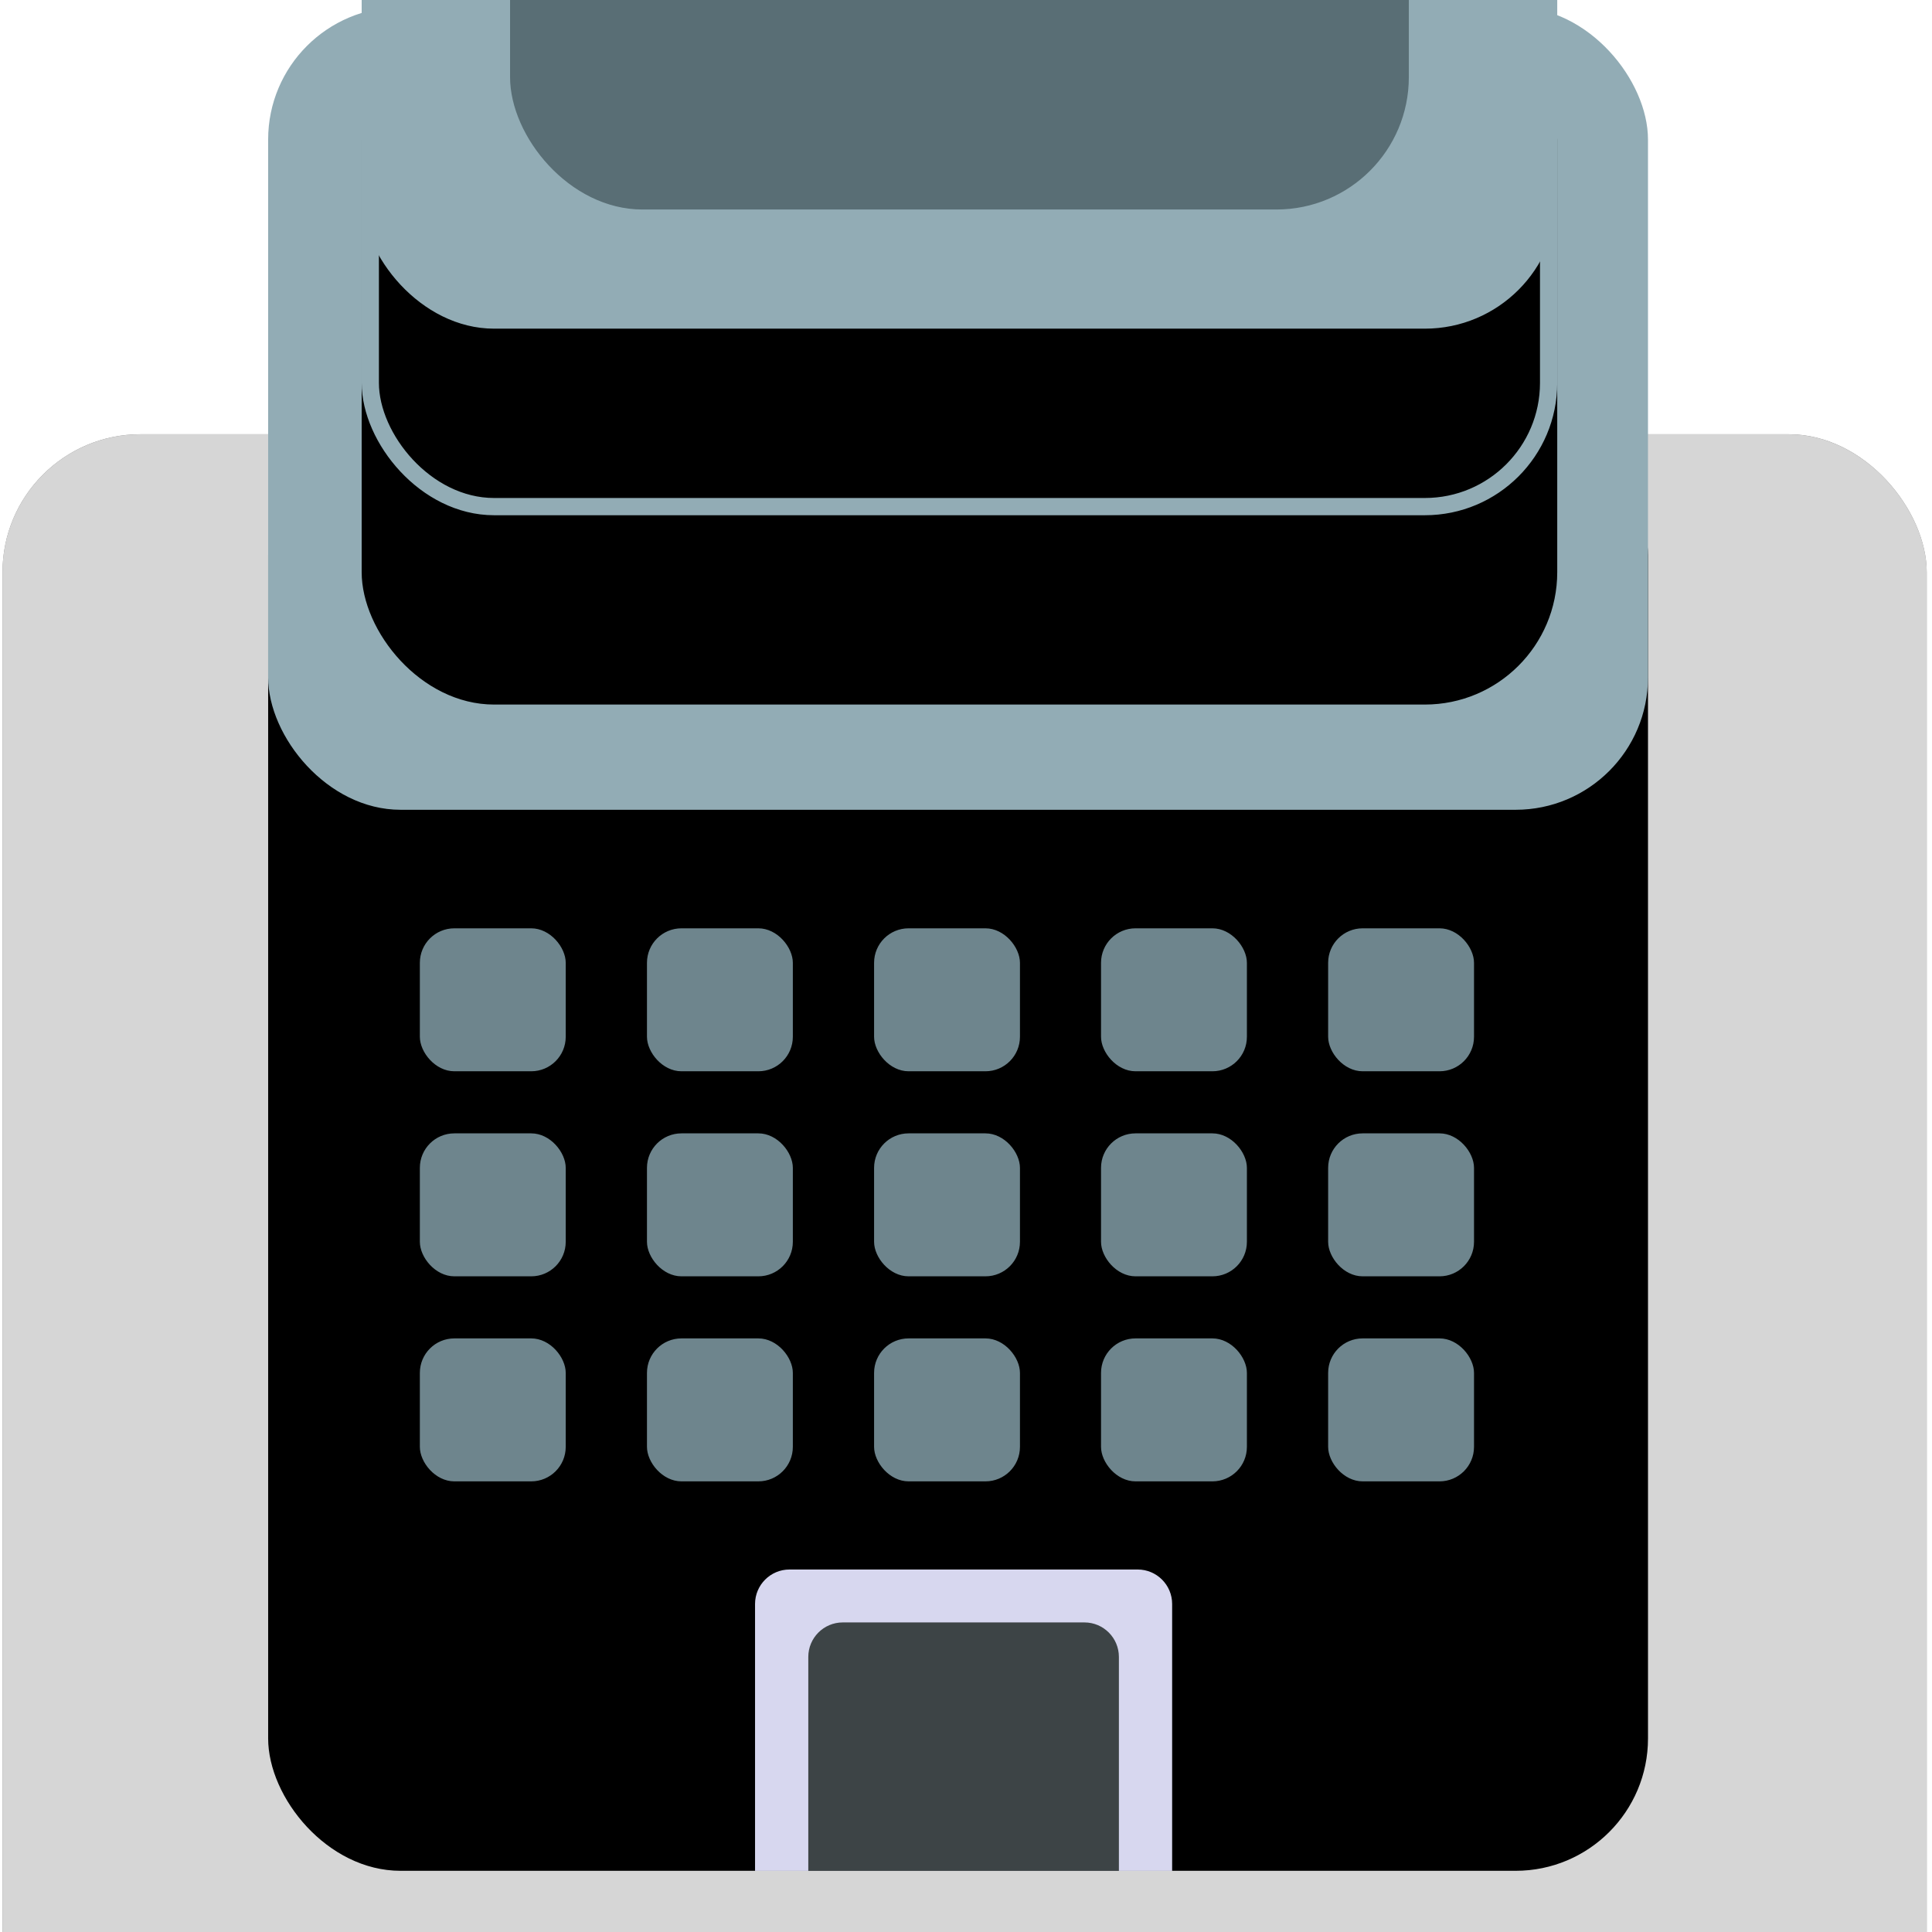 <?xml version="1.0" encoding="UTF-8" standalone="no" ?>
<!DOCTYPE svg PUBLIC "-//W3C//DTD SVG 1.1//EN" "http://www.w3.org/Graphics/SVG/1.1/DTD/svg11.dtd">
<svg xmlns="http://www.w3.org/2000/svg" xmlns:xlink="http://www.w3.org/1999/xlink" version="1.1" width="1080" height="1080" viewBox="0 0 1080 1080" xml:space="preserve">
<desc>Created with Fabric.js 5.2.4</desc>
<defs>
</defs>
<g transform="matrix(1 0 0 1 540 540)" id="f4a6d932-19fe-46fe-8b9c-4c35487f0403"  >
<rect style="stroke: none; stroke-width: 1; stroke-dasharray: none; stroke-linecap: butt; stroke-dashoffset: 0; stroke-linejoin: miter; stroke-miterlimit: 4; fill: rgb(255,255,255); fill-rule: nonzero; opacity: 1; visibility: hidden;" vector-effect="non-scaling-stroke"  x="-540" y="-540" rx="0" ry="0" width="1080" height="1080" />
</g>
<g transform="matrix(1 0 0 1 540 540)" id="5df37ac4-7086-44e4-b6bd-92cb732919af"  >
</g>
<g transform="matrix(9.64 0 0 9.64 540 540)"  >
<g style=""   >
		<g transform="matrix(1 0 0 1 -0.08 21.83)"  >
<rect style="stroke: none; stroke-width: 1; stroke-dasharray: none; stroke-linecap: butt; stroke-dashoffset: 0; stroke-linejoin: miter; stroke-miterlimit: 4; fill: rgb(133,133,133); fill-rule: nonzero; opacity: 1;" vector-effect="non-scaling-stroke"  x="-55.791" y="-52.666" rx="8" ry="8" width="111.582" height="105.331" />
</g>
		<g transform="matrix(1 0 0 1 -0.08 17.68)"  >
<rect style="stroke: none; stroke-width: 1; stroke-dasharray: none; stroke-linecap: butt; stroke-dashoffset: 0; stroke-linejoin: miter; stroke-miterlimit: 4; fill: rgb(214,214,214); fill-rule: nonzero; opacity: 1;" vector-effect="non-scaling-stroke"  x="-55.791" y="-48.513" rx="8" ry="8" width="111.582" height="97.026" />
</g>
		<g transform="matrix(1 0 0 1 -14 34.34)"  >
<rect style="stroke: none; stroke-width: 1; stroke-dasharray: none; stroke-linecap: butt; stroke-dashoffset: 0; stroke-linejoin: miter; stroke-miterlimit: 4; fill: rgb(138,102,216); fill-rule: nonzero; opacity: 1;" vector-effect="non-scaling-stroke"  x="-23.978" y="-17.285" rx="7.677" ry="7.677" width="47.956" height="34.57" />
</g>
		<g transform="matrix(1 0 0 1 -0.46 10.49)"  >
<linearGradient id="SVGID_paint0_linear_320_11228_3" gradientUnits="userSpaceOnUse" gradientTransform="matrix(1 0 0 1 -55.54 -85.49)"  x1="15.529" y1="104.409" x2="94.403" y2="94.922">
<stop offset="0%" style="stop-color:rgb(0,0,0);stop-opacity: 1"/>
<stop offset="100%" style="stop-color:rgb(0,0,0);stop-opacity: 1"/>
</linearGradient>
<rect style="stroke: none; stroke-width: 1; stroke-dasharray: none; stroke-linecap: butt; stroke-dashoffset: 0; stroke-linejoin: miter; stroke-miterlimit: 4; fill: url(#SVGID_paint0_linear_320_11228_3); fill-rule: nonzero; opacity: 1;" vector-effect="non-scaling-stroke"  x="-40.007" y="-41.979" rx="7.677" ry="7.677" width="80.015" height="83.957" />
</g>
		<g transform="matrix(1 0 0 1 -0.14 43.73)"  >
<path style="stroke: none; stroke-width: 1; stroke-dasharray: none; stroke-linecap: butt; stroke-dashoffset: 0; stroke-linejoin: miter; stroke-miterlimit: 4; fill: rgb(215,215,239); fill-rule: nonzero; opacity: 1;" vector-effect="non-scaling-stroke"  transform=" translate(-55.86, -118.73)" d="M 43.767 111.996 C 43.767 110.892 44.662 109.996 45.767 109.996 L 65.954 109.996 C 67.058 109.996 67.954 110.892 67.954 111.996 L 67.954 127.473 L 43.767 127.473 L 43.767 111.996 Z" stroke-linecap="round" />
</g>
		<g transform="matrix(1 0 0 1 -0.14 45.27)"  >
<path style="stroke: none; stroke-width: 1; stroke-dasharray: none; stroke-linecap: butt; stroke-dashoffset: 0; stroke-linejoin: miter; stroke-miterlimit: 4; fill: rgb(61,68,70); fill-rule: nonzero; opacity: 1;" vector-effect="non-scaling-stroke"  transform=" translate(-55.86, -120.27)" d="M 46.855 115.065 C 46.855 113.961 47.75 113.065 48.855 113.065 L 62.866 113.065 C 63.971 113.065 64.866 113.961 64.866 115.065 L 64.866 127.473 L 46.855 127.473 L 46.855 115.065 Z" stroke-linecap="round" />
</g>
		<g transform="matrix(1 0 0 1 -27.44 25.74)"  >
<rect style="stroke: none; stroke-width: 1; stroke-dasharray: none; stroke-linecap: butt; stroke-dashoffset: 0; stroke-linejoin: miter; stroke-miterlimit: 4; fill: rgb(110,133,141); fill-rule: nonzero; opacity: 1;" vector-effect="non-scaling-stroke"  x="-4.23" y="-4.145" rx="2" ry="2" width="8.459" height="8.29" />
</g>
		<g transform="matrix(1 0 0 1 -14.27 25.74)"  >
<rect style="stroke: none; stroke-width: 1; stroke-dasharray: none; stroke-linecap: butt; stroke-dashoffset: 0; stroke-linejoin: miter; stroke-miterlimit: 4; fill: rgb(110,133,141); fill-rule: nonzero; opacity: 1;" vector-effect="non-scaling-stroke"  x="-4.23" y="-4.145" rx="2" ry="2" width="8.459" height="8.29" />
</g>
		<g transform="matrix(1 0 0 1 -1.1 25.74)"  >
<rect style="stroke: none; stroke-width: 1; stroke-dasharray: none; stroke-linecap: butt; stroke-dashoffset: 0; stroke-linejoin: miter; stroke-miterlimit: 4; fill: rgb(110,133,141); fill-rule: nonzero; opacity: 1;" vector-effect="non-scaling-stroke"  x="-4.23" y="-4.145" rx="2" ry="2" width="8.459" height="8.29" />
</g>
		<g transform="matrix(1 0 0 1 12.06 25.74)"  >
<rect style="stroke: none; stroke-width: 1; stroke-dasharray: none; stroke-linecap: butt; stroke-dashoffset: 0; stroke-linejoin: miter; stroke-miterlimit: 4; fill: rgb(110,133,141); fill-rule: nonzero; opacity: 1;" vector-effect="non-scaling-stroke"  x="-4.23" y="-4.145" rx="2" ry="2" width="8.459" height="8.29" />
</g>
		<g transform="matrix(1 0 0 1 25.23 25.74)"  >
<rect style="stroke: none; stroke-width: 1; stroke-dasharray: none; stroke-linecap: butt; stroke-dashoffset: 0; stroke-linejoin: miter; stroke-miterlimit: 4; fill: rgb(110,133,141); fill-rule: nonzero; opacity: 1;" vector-effect="non-scaling-stroke"  x="-4.23" y="-4.145" rx="2" ry="2" width="8.459" height="8.29" />
</g>
		<g transform="matrix(1 0 0 1 -27.44 13.85)"  >
<rect style="stroke: none; stroke-width: 1; stroke-dasharray: none; stroke-linecap: butt; stroke-dashoffset: 0; stroke-linejoin: miter; stroke-miterlimit: 4; fill: rgb(110,133,141); fill-rule: nonzero; opacity: 1;" vector-effect="non-scaling-stroke"  x="-4.23" y="-4.145" rx="2" ry="2" width="8.459" height="8.29" />
</g>
		<g transform="matrix(1 0 0 1 -14.27 13.85)"  >
<rect style="stroke: none; stroke-width: 1; stroke-dasharray: none; stroke-linecap: butt; stroke-dashoffset: 0; stroke-linejoin: miter; stroke-miterlimit: 4; fill: rgb(110,133,141); fill-rule: nonzero; opacity: 1;" vector-effect="non-scaling-stroke"  x="-4.23" y="-4.145" rx="2" ry="2" width="8.459" height="8.29" />
</g>
		<g transform="matrix(1 0 0 1 -1.1 13.85)"  >
<rect style="stroke: none; stroke-width: 1; stroke-dasharray: none; stroke-linecap: butt; stroke-dashoffset: 0; stroke-linejoin: miter; stroke-miterlimit: 4; fill: rgb(110,133,141); fill-rule: nonzero; opacity: 1;" vector-effect="non-scaling-stroke"  x="-4.23" y="-4.145" rx="2" ry="2" width="8.459" height="8.29" />
</g>
		<g transform="matrix(1 0 0 1 12.06 13.85)"  >
<rect style="stroke: none; stroke-width: 1; stroke-dasharray: none; stroke-linecap: butt; stroke-dashoffset: 0; stroke-linejoin: miter; stroke-miterlimit: 4; fill: rgb(110,133,141); fill-rule: nonzero; opacity: 1;" vector-effect="non-scaling-stroke"  x="-4.23" y="-4.145" rx="2" ry="2" width="8.459" height="8.29" />
</g>
		<g transform="matrix(1 0 0 1 25.23 13.85)"  >
<rect style="stroke: none; stroke-width: 1; stroke-dasharray: none; stroke-linecap: butt; stroke-dashoffset: 0; stroke-linejoin: miter; stroke-miterlimit: 4; fill: rgb(110,133,141); fill-rule: nonzero; opacity: 1;" vector-effect="non-scaling-stroke"  x="-4.23" y="-4.145" rx="2" ry="2" width="8.459" height="8.29" />
</g>
		<g transform="matrix(1 0 0 1 -27.44 1.96)"  >
<rect style="stroke: none; stroke-width: 1; stroke-dasharray: none; stroke-linecap: butt; stroke-dashoffset: 0; stroke-linejoin: miter; stroke-miterlimit: 4; fill: rgb(110,133,141); fill-rule: nonzero; opacity: 1;" vector-effect="non-scaling-stroke"  x="-4.23" y="-4.145" rx="2" ry="2" width="8.459" height="8.29" />
</g>
		<g transform="matrix(1 0 0 1 -14.27 1.96)"  >
<rect style="stroke: none; stroke-width: 1; stroke-dasharray: none; stroke-linecap: butt; stroke-dashoffset: 0; stroke-linejoin: miter; stroke-miterlimit: 4; fill: rgb(110,133,141); fill-rule: nonzero; opacity: 1;" vector-effect="non-scaling-stroke"  x="-4.23" y="-4.145" rx="2" ry="2" width="8.459" height="8.29" />
</g>
		<g transform="matrix(1 0 0 1 -1.1 1.96)"  >
<rect style="stroke: none; stroke-width: 1; stroke-dasharray: none; stroke-linecap: butt; stroke-dashoffset: 0; stroke-linejoin: miter; stroke-miterlimit: 4; fill: rgb(110,133,141); fill-rule: nonzero; opacity: 1;" vector-effect="non-scaling-stroke"  x="-4.23" y="-4.145" rx="2" ry="2" width="8.459" height="8.29" />
</g>
		<g transform="matrix(1 0 0 1 12.06 1.96)"  >
<rect style="stroke: none; stroke-width: 1; stroke-dasharray: none; stroke-linecap: butt; stroke-dashoffset: 0; stroke-linejoin: miter; stroke-miterlimit: 4; fill: rgb(110,133,141); fill-rule: nonzero; opacity: 1;" vector-effect="non-scaling-stroke"  x="-4.23" y="-4.145" rx="2" ry="2" width="8.459" height="8.29" />
</g>
		<g transform="matrix(1 0 0 1 25.23 1.96)"  >
<rect style="stroke: none; stroke-width: 1; stroke-dasharray: none; stroke-linecap: butt; stroke-dashoffset: 0; stroke-linejoin: miter; stroke-miterlimit: 4; fill: rgb(110,133,141); fill-rule: nonzero; opacity: 1;" vector-effect="non-scaling-stroke"  x="-4.23" y="-4.145" rx="2" ry="2" width="8.459" height="8.29" />
</g>
		<g transform="matrix(1 0 0 1 -0.46 -32.33)"  >
<rect style="stroke: none; stroke-width: 1; stroke-dasharray: none; stroke-linecap: butt; stroke-dashoffset: 0; stroke-linejoin: miter; stroke-miterlimit: 4; fill: rgb(146,172,181); fill-rule: nonzero; opacity: 1;" vector-effect="non-scaling-stroke"  x="-40.007" y="-23.272" rx="7.677" ry="7.677" width="80.014" height="46.543" />
</g>
		<g transform="matrix(1 0 0 1 -0.38 -35.38)"  >
<linearGradient id="SVGID_paint1_linear_320_11228_4" gradientUnits="userSpaceOnUse" gradientTransform="matrix(1 0 0 1 -55.62 -39.62)"  x1="20.957" y1="48.73" x2="87.185" y2="34.4">
<stop offset="0%" style="stop-color:rgb(0,0,0);stop-opacity: 1"/>
<stop offset="100%" style="stop-color:rgb(0,0,0);stop-opacity: 1"/>
</linearGradient>
<rect style="stroke: none; stroke-width: 1; stroke-dasharray: none; stroke-linecap: butt; stroke-dashoffset: 0; stroke-linejoin: miter; stroke-miterlimit: 4; fill: url(#SVGID_paint1_linear_320_11228_4); fill-rule: nonzero; opacity: 1;" vector-effect="non-scaling-stroke"  x="-34.664" y="-20.219" rx="7.677" ry="7.677" width="69.329" height="40.438" />
</g>
		<g transform="matrix(1 0 0 1 -0.38 -41.29)"  >
<rect style="stroke: rgb(146,172,181); stroke-width: 1; stroke-dasharray: none; stroke-linecap: butt; stroke-dashoffset: 0; stroke-linejoin: miter; stroke-miterlimit: 4; fill: none; fill-rule: nonzero; opacity: 1;" vector-effect="non-scaling-stroke"  x="-34.164" y="-14.651" rx="7.177" ry="7.177" width="68.329" height="29.302" />
</g>
		<g transform="matrix(1 0 0 1 -0.38 -55.6)"  >
<rect style="stroke: none; stroke-width: 1; stroke-dasharray: none; stroke-linecap: butt; stroke-dashoffset: 0; stroke-linejoin: miter; stroke-miterlimit: 4; fill: rgb(146,172,181); fill-rule: nonzero; opacity: 1;" vector-effect="non-scaling-stroke"  x="-34.664" y="-18.641" rx="7.677" ry="7.677" width="69.329" height="37.283" />
</g>
		<g transform="matrix(1 0 0 1 -0.38 -55.6)"  >
<rect style="stroke: none; stroke-width: 1; stroke-dasharray: none; stroke-linecap: butt; stroke-dashoffset: 0; stroke-linejoin: miter; stroke-miterlimit: 4; fill: rgb(89,110,117); fill-rule: nonzero; opacity: 1;" vector-effect="non-scaling-stroke"  x="-26.059" y="-11.733" rx="7.677" ry="7.677" width="52.118" height="23.465" />
</g>
</g>
</g>
</svg>